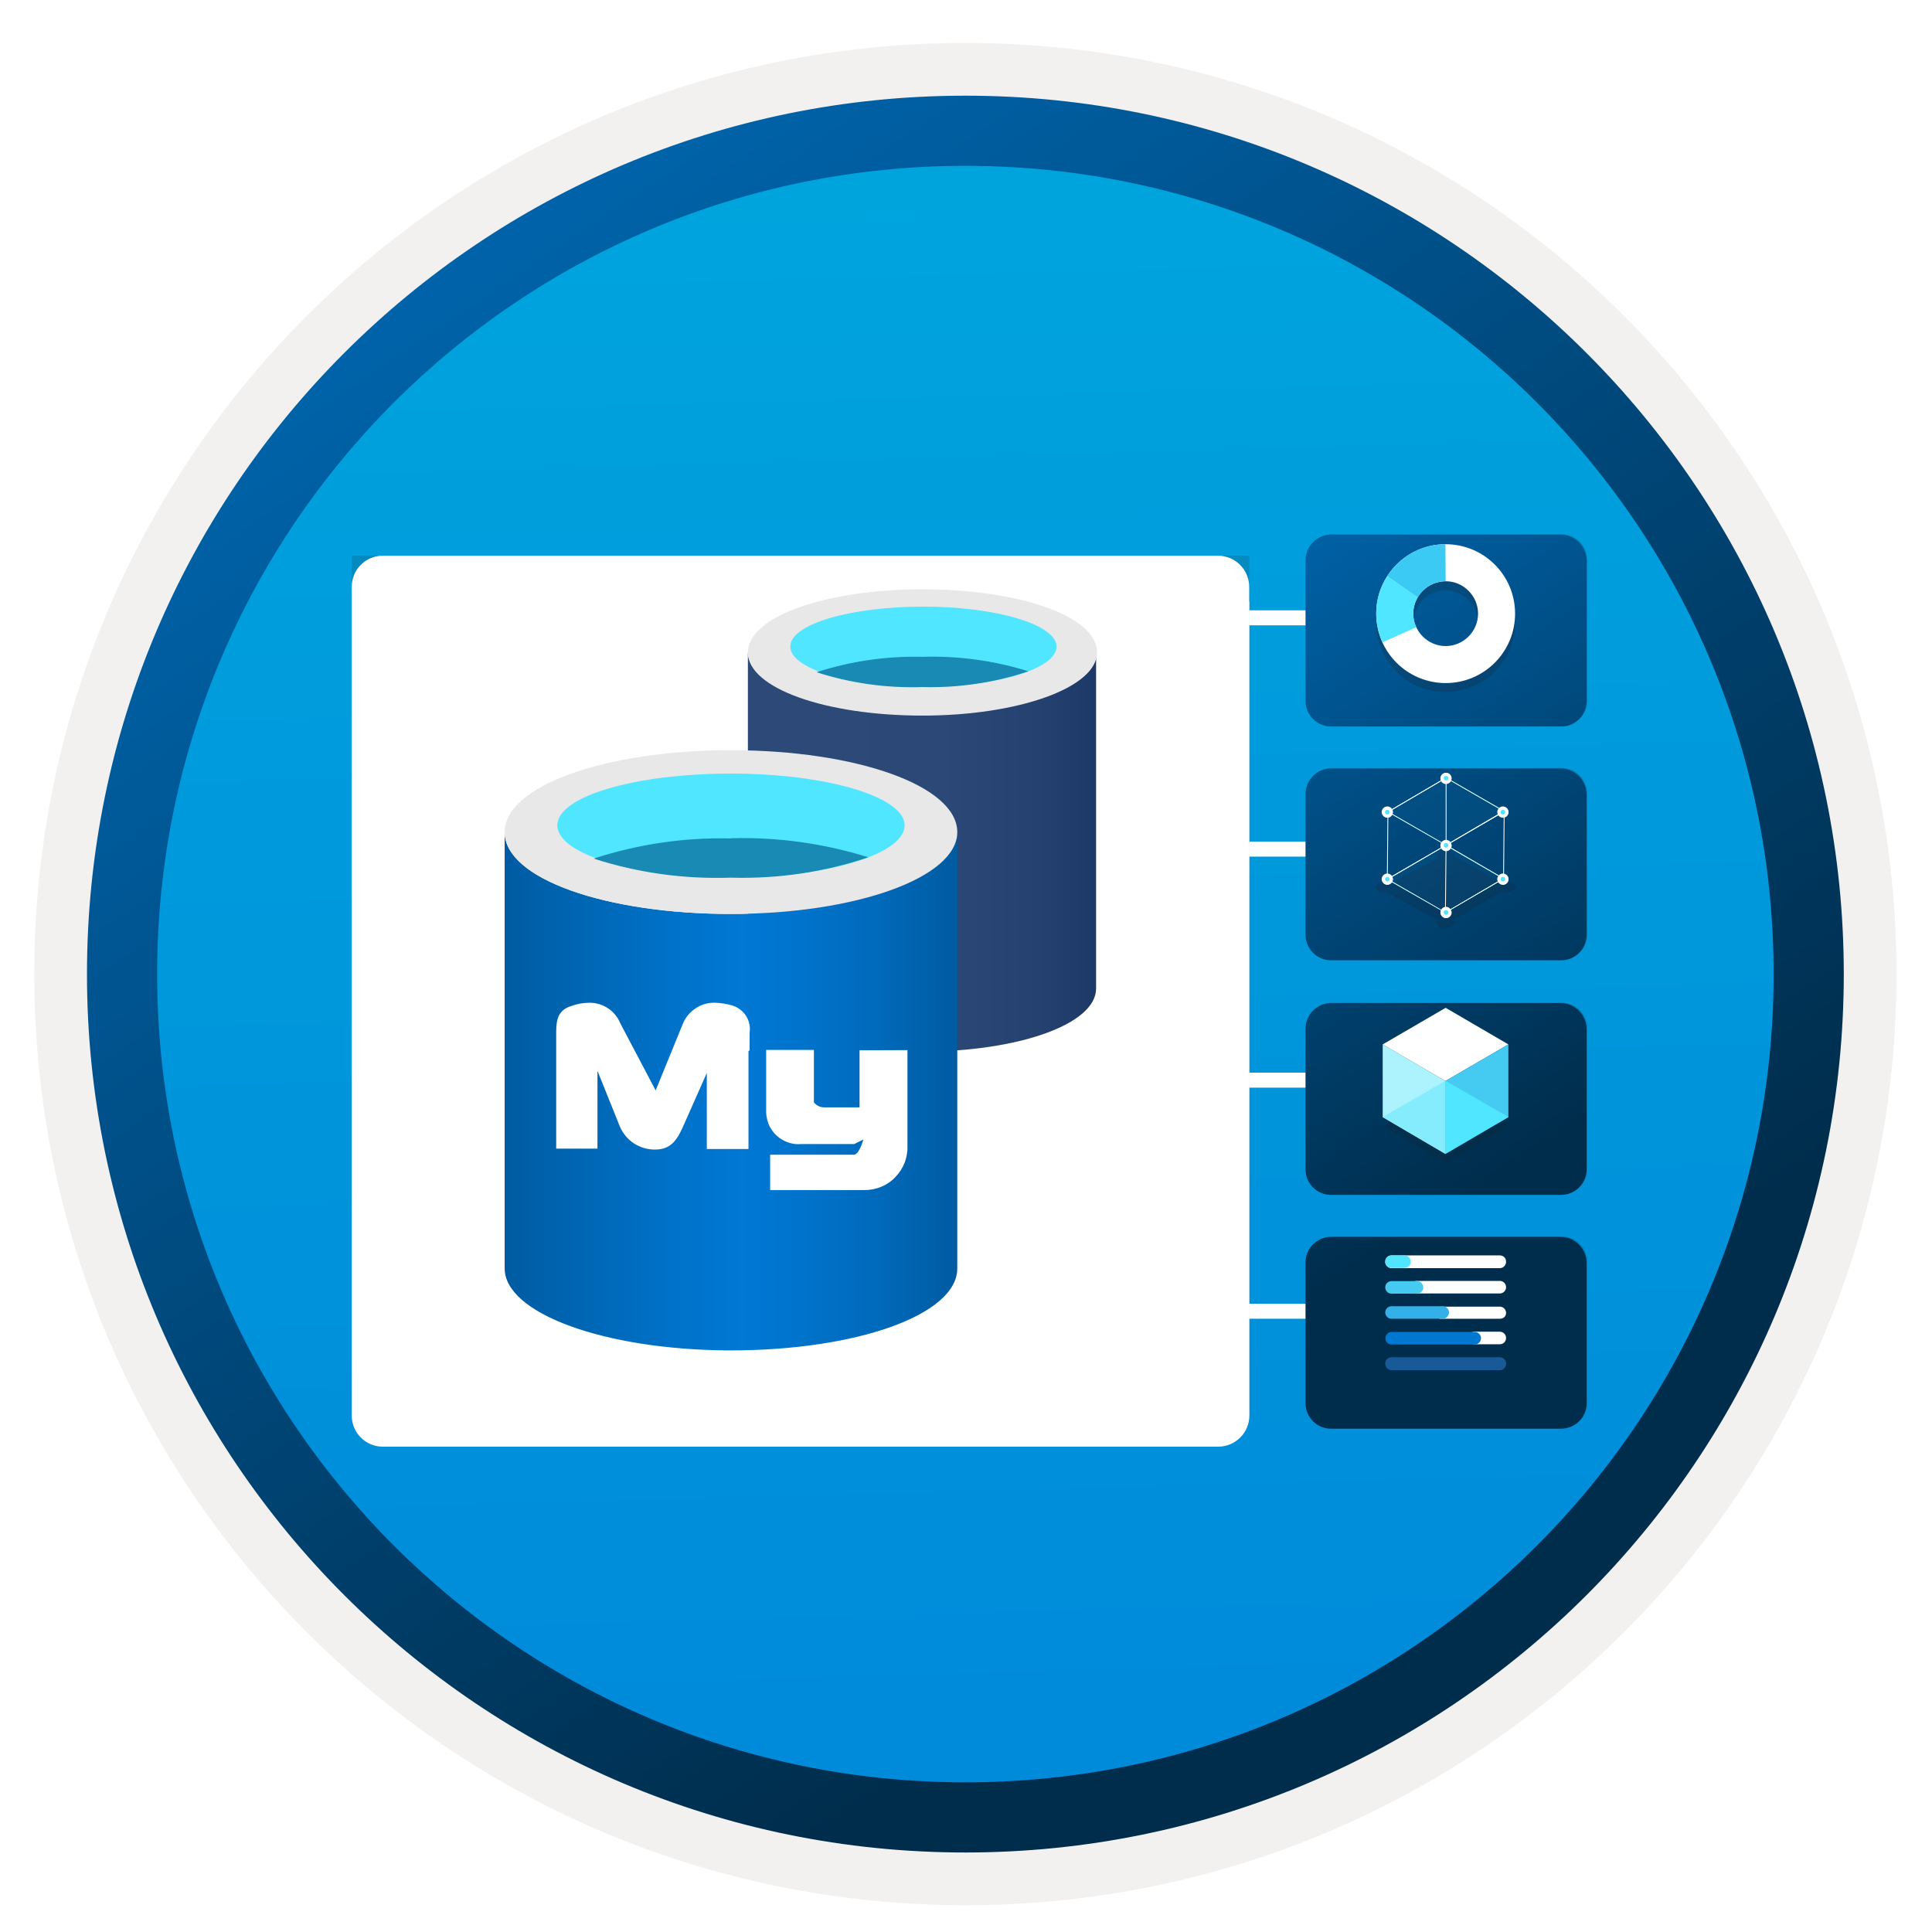 <svg width="103" height="103" viewBox="0 0 103 103" fill="none" xmlns="http://www.w3.org/2000/svg">
<path d="M51.467 98.741C25.617 98.741 4.657 77.791 4.657 51.931C4.657 26.071 25.617 5.121 51.467 5.121C77.317 5.121 98.277 26.081 98.277 51.931C98.277 77.781 77.317 98.741 51.467 98.741Z" fill="url(#paint0_linear_1144_65)"/>
<path fill-rule="evenodd" clip-rule="evenodd" d="M97.367 51.931C97.367 77.281 76.817 97.831 51.467 97.831C26.117 97.831 5.567 77.281 5.567 51.931C5.567 26.581 26.117 6.031 51.467 6.031C76.817 6.031 97.367 26.581 97.367 51.931ZM51.467 2.291C78.887 2.291 101.107 24.511 101.107 51.931C101.107 79.351 78.877 101.571 51.467 101.571C24.047 101.571 1.827 79.341 1.827 51.931C1.827 24.511 24.047 2.291 51.467 2.291Z" fill="#F2F1F0"/>
<path fill-rule="evenodd" clip-rule="evenodd" d="M94.557 51.931C94.557 75.731 75.267 95.021 51.467 95.021C27.667 95.021 8.377 75.731 8.377 51.931C8.377 28.131 27.667 8.841 51.467 8.841C75.267 8.841 94.557 28.131 94.557 51.931ZM51.467 5.101C77.327 5.101 98.297 26.071 98.297 51.931C98.297 77.791 77.327 98.761 51.467 98.761C25.607 98.761 4.637 77.791 4.637 51.931C4.637 26.071 25.597 5.101 51.467 5.101Z" fill="url(#paint1_linear_1144_65)"/>
<path opacity="0.2" d="M83.257 28.478H71.006C70.259 28.478 69.645 29.08 69.645 29.838V37.341C69.645 38.088 70.248 38.701 71.006 38.701H83.269C84.016 38.712 84.629 38.099 84.629 37.352V29.849C84.618 29.091 84.016 28.478 83.257 28.478Z" fill="#1F1D21"/>
<path opacity="0.2" d="M83.257 53.45H71.006C70.259 53.45 69.645 54.052 69.645 54.81V62.313C69.645 63.06 70.248 63.673 71.006 63.673H83.269C84.016 63.673 84.629 63.071 84.629 62.313V54.822C84.618 54.064 84.016 53.45 83.257 53.45Z" fill="#1F1D21"/>
<path opacity="0.2" d="M83.257 40.942H71.006C70.259 40.942 69.645 41.544 69.645 42.302V49.804C69.645 50.551 70.248 51.165 71.006 51.165H83.269C84.016 51.176 84.629 50.563 84.629 49.804V42.302C84.618 41.555 84.016 40.942 83.257 40.942Z" fill="#1F1D21"/>
<path opacity="0.2" d="M83.257 65.914H71.006C70.259 65.914 69.645 66.516 69.645 67.274V74.777C69.645 75.524 70.248 76.137 71.006 76.137H83.269C84.016 76.137 84.629 75.535 84.629 74.777V67.274C84.618 66.528 84.016 65.914 83.257 65.914Z" fill="#1F1D21"/>
<path fill-rule="evenodd" clip-rule="evenodd" d="M59.546 69.505H76.502V70.305H59.546V69.505Z" fill="white"/>
<path fill-rule="evenodd" clip-rule="evenodd" d="M59.546 57.186H76.502V57.986H59.546V57.186Z" fill="white"/>
<path fill-rule="evenodd" clip-rule="evenodd" d="M59.546 44.868H76.502V45.668H59.546V44.868Z" fill="white"/>
<path fill-rule="evenodd" clip-rule="evenodd" d="M59.546 32.538H76.502V33.338H59.546V32.538Z" fill="white"/>
<g filter="url(#filter0_d_1144_65)">
<path d="M83.213 27.508H70.961C70.214 27.508 69.601 28.11 69.601 28.868V36.371C69.601 37.118 70.203 37.731 70.961 37.731H83.224C83.971 37.742 84.584 37.129 84.584 36.382V28.868C84.562 28.11 83.96 27.508 83.213 27.508Z" fill="url(#paint2_linear_1144_65)"/>
</g>
<g filter="url(#filter1_d_1144_65)">
<path d="M83.213 52.48H70.961C70.214 52.48 69.601 53.083 69.601 53.841V61.343C69.601 62.09 70.203 62.703 70.961 62.703H83.224C83.971 62.703 84.584 62.101 84.584 61.343V53.841C84.562 53.083 83.96 52.48 83.213 52.48Z" fill="url(#paint3_linear_1144_65)"/>
</g>
<g filter="url(#filter2_d_1144_65)">
<path d="M83.213 39.972H70.961C70.214 39.972 69.601 40.574 69.601 41.332V48.835C69.601 49.582 70.203 50.195 70.961 50.195H83.224C83.971 50.206 84.584 49.593 84.584 48.835V41.332C84.562 40.574 83.96 39.972 83.213 39.972Z" fill="url(#paint4_linear_1144_65)"/>
</g>
<g filter="url(#filter3_d_1144_65)">
<path d="M83.213 64.944H70.961C70.214 64.944 69.601 65.546 69.601 66.304V73.807C69.601 74.554 70.203 75.167 70.961 75.167H83.224C83.971 75.167 84.584 74.565 84.584 73.807V66.304C84.562 65.558 83.96 64.944 83.213 64.944Z" fill="url(#paint5_linear_1144_65)"/>
</g>
<path d="M79.959 70.997H78.599C78.409 70.997 78.264 71.153 78.264 71.332C78.264 71.521 78.42 71.666 78.599 71.666H79.959C80.148 71.666 80.293 71.521 80.293 71.332C80.293 71.153 80.148 70.997 79.959 70.997Z" fill="white"/>
<path d="M79.959 68.289H75.533C75.344 68.289 75.199 68.445 75.199 68.623C75.199 68.813 75.355 68.958 75.533 68.958H79.959C80.149 68.958 80.293 68.802 80.293 68.623C80.293 68.445 80.149 68.289 79.959 68.289Z" fill="white"/>
<path d="M79.958 69.66H76.792C76.603 69.66 76.893 69.816 76.893 69.994C76.893 70.184 76.603 70.306 76.792 70.306H79.958C80.148 70.306 80.293 70.184 80.293 69.994C80.293 69.816 80.148 69.66 79.958 69.66Z" fill="white"/>
<path d="M79.959 66.928H74.184C73.995 66.928 73.85 67.085 73.85 67.263V67.274C73.85 67.464 74.006 67.609 74.184 67.609H79.959C80.148 67.609 80.293 67.452 80.293 67.263C80.293 67.073 80.148 66.928 79.959 66.928Z" fill="white"/>
<path d="M74.184 67.597H74.875C75.065 67.597 75.21 67.441 75.21 67.263C75.21 67.085 75.054 66.928 74.875 66.928H74.184C73.995 66.928 73.85 67.085 73.85 67.263C73.85 67.441 73.995 67.597 74.184 67.597Z" fill="#50E6FF"/>
<path d="M74.184 68.969H75.544C75.734 68.969 75.879 68.813 75.879 68.634C75.879 68.445 75.722 68.3 75.544 68.3H74.184C73.995 68.3 73.85 68.456 73.85 68.634C73.85 68.813 73.995 68.969 74.184 68.969Z" fill="#45CAF2"/>
<path d="M74.184 71.678H78.621C78.811 71.678 78.956 71.522 78.956 71.344C78.956 71.154 78.8 71.009 78.621 71.009H74.195C74.006 71.009 73.861 71.165 73.861 71.344C73.85 71.522 73.995 71.678 74.184 71.678Z" fill="#0078D1"/>
<path d="M74.184 70.307H76.915C77.105 70.307 77.25 70.15 77.25 69.972C77.25 69.783 77.094 69.638 76.915 69.638H74.184C73.995 69.638 73.85 69.794 73.85 69.972C73.85 70.15 73.995 70.307 74.184 70.307Z" fill="#32B0E7"/>
<path d="M74.184 73.049H79.959C80.148 73.049 80.293 72.893 80.293 72.703V72.692C80.293 72.503 80.137 72.358 79.959 72.358H74.184C73.995 72.358 73.85 72.514 73.85 72.692C73.85 72.893 73.995 73.049 74.184 73.049Z" fill="#185A97"/>
<path opacity="0.15" d="M77.07 58.077L80.415 60.028L77.059 61.979L73.715 60.028L77.07 58.077Z" fill="#1F1D20"/>
<path d="M77.059 57.631V61.522L73.715 59.56V55.68L77.059 57.631Z" fill="#ACF3FD"/>
<path d="M77.071 53.729L80.415 55.68L77.06 57.631L73.715 55.68L77.071 53.729Z" fill="white"/>
<path d="M80.415 55.68V59.56L77.06 61.522V57.631L80.415 55.68Z" fill="#45CAF2"/>
<path d="M77.06 61.511V57.62L80.415 59.548L77.06 61.511Z" fill="#50E6FF"/>
<path d="M77.059 61.511V57.62L73.715 59.548L77.059 61.511Z" fill="#84ECFD"/>
<g opacity="0.4">
<path opacity="0.4" d="M80.65 47.107C80.494 47.017 80.282 47.017 80.092 47.062L77.55 45.657C77.595 45.568 77.55 45.457 77.428 45.39C77.238 45.278 76.926 45.278 76.759 45.39C76.603 45.479 76.57 45.624 76.692 45.735L74.106 47.095C73.916 47.006 73.638 47.006 73.47 47.107C73.281 47.218 73.281 47.385 73.47 47.497C73.593 47.575 73.76 47.586 73.916 47.575L76.659 49.08C76.57 49.191 76.581 49.314 76.737 49.403C76.926 49.515 77.238 49.515 77.406 49.403C77.562 49.314 77.595 49.169 77.472 49.057L80.059 47.53C80.248 47.608 80.494 47.597 80.661 47.497C80.85 47.385 80.85 47.207 80.65 47.107Z" fill="#1F1D21"/>
</g>
<g opacity="0.25">
<path opacity="0.25" d="M73.972 43.283L77.071 41.466L80.17 43.249L77.071 45.067L73.972 43.283Z" fill="#1E9FE0"/>
</g>
<g opacity="0.25">
<path opacity="0.25" d="M73.939 46.872L77.072 45.055L80.137 46.839L77.038 48.656L73.939 46.872Z" fill="#1E9FE0"/>
</g>
<g opacity="0.05">
<path opacity="0.05" d="M77.071 45.066L77.037 48.656L80.136 46.839L80.17 43.249L77.071 45.066Z" fill="#1E9FE0"/>
</g>
<g opacity="0.05">
<path opacity="0.05" d="M73.972 43.283L73.939 46.873L77.072 45.056V41.466L73.972 43.283Z" fill="#1E9FE0"/>
</g>
<path d="M77.093 45.078C77.093 45.078 77.082 45.078 77.093 45.078L73.983 43.294C73.972 43.294 73.972 43.283 73.972 43.283C73.972 43.272 73.972 43.272 73.983 43.272L77.082 41.454C77.093 41.454 77.093 41.454 77.104 41.454L80.204 43.238C80.215 43.238 80.215 43.249 80.215 43.249C80.215 43.26 80.215 43.26 80.204 43.26L77.093 45.078C77.093 45.078 77.104 45.078 77.093 45.078ZM74.039 43.283L77.093 45.044L80.148 43.249L77.093 41.488L74.039 43.283Z" fill="#50E6FF"/>
<path d="M77.061 48.667L73.95 46.884C73.939 46.884 73.939 46.873 73.939 46.873C73.939 46.861 73.939 46.861 73.95 46.861L77.083 45.044C77.094 45.044 77.094 45.044 77.105 45.044L80.171 46.828C80.182 46.828 80.182 46.839 80.182 46.839C80.182 46.839 80.182 46.85 80.171 46.85L77.061 48.667C77.072 48.667 77.072 48.667 77.061 48.667ZM74.006 46.873L77.061 48.634L80.115 46.839L77.083 45.078L74.006 46.873Z" fill="#50E6FF"/>
<path d="M77.059 48.667C77.059 48.667 77.048 48.667 77.059 48.667C77.048 48.656 77.037 48.656 77.037 48.645L77.071 45.055C77.071 45.044 77.071 45.044 77.082 45.044L80.181 43.227C80.192 43.227 80.192 43.227 80.203 43.227C80.214 43.227 80.214 43.238 80.214 43.249L80.181 46.839C80.181 46.85 80.181 46.85 80.17 46.85L77.059 48.667C77.059 48.667 77.071 48.667 77.059 48.667ZM77.115 45.077L77.082 48.623L80.136 46.839L80.17 43.294L77.115 45.077Z" fill="white"/>
<path d="M73.961 46.895C73.95 46.883 73.939 46.884 73.939 46.872L73.972 43.283C73.972 43.272 73.972 43.272 73.984 43.272L77.083 41.454C77.094 41.454 77.094 41.454 77.105 41.454C77.116 41.454 77.116 41.465 77.116 41.465V45.055C77.116 45.066 77.116 45.066 77.105 45.066L73.961 46.895C73.972 46.895 73.972 46.895 73.961 46.895ZM74.017 43.294L73.984 46.839L77.072 45.044V41.499L74.017 43.294Z" fill="white"/>
<path d="M77.093 45.078C77.093 45.078 77.082 45.078 77.093 45.078L73.983 43.294C73.972 43.294 73.972 43.283 73.972 43.283C73.972 43.272 73.972 43.272 73.983 43.272L77.082 41.454C77.093 41.454 77.093 41.454 77.104 41.454L80.204 43.238C80.215 43.238 80.215 43.249 80.215 43.249C80.215 43.26 80.215 43.26 80.204 43.26L77.093 45.078C77.093 45.078 77.104 45.078 77.093 45.078ZM74.039 43.283L77.093 45.044L80.148 43.249L77.093 41.488L74.039 43.283Z" fill="white"/>
<path d="M77.061 48.667L73.95 46.884C73.939 46.884 73.939 46.873 73.939 46.873C73.939 46.861 73.939 46.861 73.95 46.861L77.083 45.044C77.094 45.044 77.094 45.044 77.105 45.044L80.171 46.828C80.182 46.828 80.182 46.839 80.182 46.839C80.182 46.839 80.182 46.85 80.171 46.85L77.061 48.667C77.072 48.667 77.072 48.667 77.061 48.667ZM74.006 46.873L77.061 48.634L80.115 46.839L77.083 45.078L74.006 46.873Z" fill="white"/>
<path d="M80.137 43.595C79.981 43.595 79.847 43.461 79.847 43.305C79.847 43.149 79.981 43.015 80.137 43.015C80.293 43.015 80.416 43.149 80.416 43.305C80.416 43.45 80.293 43.595 80.137 43.595Z" fill="#50E6FF"/>
<path d="M80.125 43.171C80.192 43.171 80.247 43.227 80.247 43.293C80.247 43.36 80.192 43.427 80.125 43.427C80.058 43.427 80.002 43.371 80.002 43.304C80.002 43.227 80.058 43.171 80.125 43.171ZM80.125 42.993C79.969 42.993 79.824 43.126 79.824 43.293C79.824 43.449 79.958 43.594 80.125 43.594C80.292 43.594 80.426 43.46 80.426 43.293C80.426 43.138 80.292 42.993 80.125 42.993Z" fill="white"/>
<path d="M77.093 45.368C76.937 45.368 76.803 45.234 76.803 45.078C76.803 44.922 76.937 44.788 77.093 44.788C77.249 44.788 77.372 44.922 77.372 45.078C77.372 45.223 77.249 45.368 77.093 45.368Z" fill="#50E6FF"/>
<path d="M77.092 44.943C77.159 44.943 77.215 44.999 77.215 45.066C77.215 45.133 77.159 45.188 77.092 45.188C77.025 45.188 76.97 45.133 76.97 45.066C76.959 44.999 77.014 44.943 77.092 44.943ZM77.092 44.776C76.936 44.776 76.791 44.91 76.791 45.077C76.791 45.233 76.925 45.378 77.092 45.378C77.248 45.378 77.393 45.244 77.393 45.077C77.382 44.91 77.248 44.776 77.092 44.776Z" fill="white"/>
<path d="M77.093 41.778C76.937 41.778 76.803 41.644 76.803 41.488C76.803 41.332 76.937 41.198 77.093 41.198C77.249 41.198 77.372 41.332 77.372 41.488C77.372 41.644 77.249 41.778 77.093 41.778Z" fill="#50E6FF"/>
<path d="M77.092 41.365C77.159 41.365 77.215 41.42 77.215 41.487C77.215 41.554 77.159 41.61 77.092 41.61C77.025 41.61 76.97 41.554 76.97 41.487C76.959 41.42 77.014 41.365 77.092 41.365ZM77.092 41.198C76.936 41.198 76.791 41.331 76.791 41.498C76.791 41.666 76.925 41.799 77.092 41.799C77.248 41.799 77.393 41.666 77.393 41.498C77.393 41.331 77.248 41.198 77.092 41.198Z" fill="white"/>
<path d="M73.972 43.595C73.816 43.595 73.682 43.461 73.682 43.305C73.682 43.149 73.816 43.015 73.972 43.015C74.128 43.015 74.251 43.149 74.251 43.305C74.251 43.45 74.128 43.595 73.972 43.595Z" fill="#50E6FF"/>
<path d="M73.961 43.171C74.028 43.171 74.083 43.227 74.083 43.293C74.083 43.36 74.028 43.427 73.961 43.427C73.894 43.427 73.838 43.371 73.838 43.304C73.838 43.227 73.894 43.171 73.961 43.171ZM73.961 42.993C73.805 42.993 73.66 43.126 73.66 43.293C73.66 43.449 73.794 43.594 73.961 43.594C74.117 43.594 74.262 43.46 74.262 43.293C74.262 43.138 74.128 42.993 73.961 42.993Z" fill="white"/>
<path d="M73.972 47.162C73.816 47.162 73.682 47.029 73.682 46.872C73.682 46.716 73.816 46.583 73.972 46.583C74.128 46.583 74.251 46.716 74.251 46.872C74.251 47.029 74.128 47.162 73.972 47.162Z" fill="#50E6FF"/>
<path d="M73.961 46.749C74.028 46.749 74.083 46.805 74.083 46.872C74.083 46.939 74.028 46.995 73.961 46.995C73.894 46.995 73.838 46.939 73.838 46.872C73.838 46.805 73.894 46.749 73.961 46.749ZM73.961 46.571C73.805 46.571 73.66 46.705 73.66 46.872C73.66 47.028 73.794 47.173 73.961 47.173C74.117 47.173 74.262 47.039 74.262 46.872C74.262 46.716 74.128 46.571 73.961 46.571Z" fill="white"/>
<path d="M77.093 48.946C76.937 48.946 76.803 48.812 76.803 48.656C76.803 48.5 76.937 48.367 77.093 48.367C77.249 48.367 77.372 48.5 77.372 48.656C77.372 48.801 77.249 48.946 77.093 48.946Z" fill="#50E6FF"/>
<path d="M77.092 48.522C77.159 48.522 77.215 48.578 77.215 48.645C77.215 48.712 77.159 48.767 77.092 48.767C77.025 48.767 76.97 48.712 76.97 48.645C76.959 48.578 77.014 48.522 77.092 48.522ZM77.092 48.344C76.936 48.344 76.791 48.478 76.791 48.645C76.791 48.801 76.925 48.946 77.092 48.946C77.248 48.946 77.393 48.812 77.393 48.645C77.382 48.489 77.248 48.344 77.092 48.344Z" fill="white"/>
<path d="M80.137 47.162C79.981 47.162 79.847 47.029 79.847 46.872C79.847 46.716 79.981 46.583 80.137 46.583C80.293 46.583 80.416 46.716 80.416 46.872C80.416 47.029 80.293 47.162 80.137 47.162Z" fill="#50E6FF"/>
<path d="M80.125 46.749C80.192 46.749 80.247 46.805 80.247 46.872C80.247 46.939 80.192 46.995 80.125 46.995C80.058 46.995 80.002 46.939 80.002 46.872C80.002 46.805 80.058 46.749 80.125 46.749ZM80.125 46.571C79.969 46.571 79.824 46.705 79.824 46.872C79.824 47.028 79.958 47.173 80.125 47.173C80.292 47.173 80.426 47.039 80.426 46.872C80.426 46.716 80.292 46.571 80.125 46.571Z" fill="white"/>
<path opacity="0.2" d="M77.071 29.492C75.02 29.492 73.37 31.154 73.37 33.194C73.37 35.245 75.031 36.895 77.071 36.895C79.123 36.895 80.773 35.234 80.773 33.194C80.773 31.154 79.112 29.492 77.071 29.492ZM77.071 34.933C76.124 34.933 75.343 34.152 75.343 33.205C75.343 32.257 76.124 31.477 77.071 31.477C78.019 31.477 78.799 32.257 78.799 33.205C78.799 34.152 78.019 34.933 77.071 34.933Z" fill="#1F1D21"/>
<path d="M77.071 29.014C75.02 29.014 73.37 30.675 73.37 32.715C73.37 34.766 75.031 36.416 77.071 36.416C79.123 36.416 80.773 34.755 80.773 32.715C80.773 30.664 79.112 29.014 77.071 29.014ZM77.071 34.443C76.124 34.443 75.343 33.663 75.343 32.715C75.343 31.767 76.124 30.987 77.071 30.987C78.019 30.987 78.799 31.767 78.799 32.715C78.799 33.663 78.019 34.443 77.071 34.443Z" fill="white"/>
<path d="M77.071 30.987L77.06 29.013C75.756 29.013 74.619 29.694 73.95 30.719L75.577 31.856C75.867 31.332 76.425 30.987 77.071 30.987Z" fill="#3BCAF4"/>
<path d="M75.343 32.714C75.343 32.402 75.433 32.101 75.578 31.856L73.961 30.719L73.95 30.73C73.582 31.299 73.37 31.979 73.37 32.714C73.37 33.261 73.493 33.773 73.705 34.242L75.511 33.439C75.399 33.227 75.343 32.971 75.343 32.714Z" fill="#50E6FF"/>
<path opacity="0.15" d="M65.229 76.292C65.409 76.293 65.588 76.259 65.754 76.19C65.921 76.122 66.073 76.021 66.2 75.894C66.327 75.767 66.428 75.615 66.496 75.448C66.565 75.282 66.599 75.103 66.598 74.923V29.623H18.753V74.923C18.745 75.11 18.775 75.296 18.841 75.47C18.907 75.645 19.009 75.804 19.139 75.938C19.269 76.072 19.425 76.178 19.598 76.249C19.77 76.32 19.956 76.356 20.142 76.353H65.249L65.229 76.292Z" fill="#1F1D20"/>
<g filter="url(#filter4_d_1144_65)">
<path d="M66.598 30.029V29.289C66.598 28.848 66.423 28.425 66.111 28.113C65.799 27.801 65.376 27.626 64.935 27.626H20.406C20.188 27.626 19.972 27.669 19.771 27.753C19.57 27.837 19.387 27.959 19.234 28.114C19.08 28.268 18.959 28.451 18.876 28.653C18.794 28.855 18.752 29.071 18.753 29.289V73.473C18.753 73.912 18.928 74.332 19.238 74.642C19.547 74.952 19.968 75.126 20.406 75.126H64.945C65.384 75.126 65.806 74.952 66.118 74.642C66.429 74.333 66.605 73.912 66.608 73.473V30.11C66.608 30.11 66.598 30.059 66.598 30.029Z" fill="white"/>
</g>
<path d="M49.179 38.12C44.039 38.12 39.872 36.67 39.872 34.754V52.699C39.872 54.534 43.928 56.035 48.997 56.065H49.129C54.269 56.065 58.436 54.615 58.436 52.699V34.784C58.487 36.619 54.32 38.12 49.179 38.12Z" fill="url(#paint6_linear_1144_65)"/>
<path d="M58.487 34.784C58.487 36.65 54.32 38.15 49.179 38.15C44.039 38.15 39.872 36.7 39.872 34.784C39.872 32.868 44.039 31.418 49.179 31.418C54.32 31.418 58.487 32.837 58.487 34.784Z" fill="#E8E8E8"/>
<path d="M56.327 34.47C56.327 35.666 53.113 36.619 49.23 36.619C45.347 36.619 42.133 35.666 42.133 34.47C42.133 33.273 45.337 32.341 49.23 32.341C53.123 32.341 56.327 33.304 56.327 34.47Z" fill="#50E6FF"/>
<path d="M49.179 35.017C47.264 34.97 45.355 35.247 43.532 35.838C45.355 36.425 47.266 36.692 49.179 36.629C51.097 36.681 53.008 36.396 54.827 35.788C53 35.218 51.092 34.958 49.179 35.017Z" fill="#198AB3"/>
<path d="M38.97 48.725C32.309 48.725 26.905 46.849 26.905 44.365V67.623C26.905 70.016 32.207 71.952 38.797 71.993H38.97C45.631 71.993 51.035 70.107 51.035 67.623V44.365C51.035 46.788 45.631 48.725 38.97 48.725Z" fill="url(#paint7_linear_1144_65)"/>
<path d="M51.035 44.365C51.035 46.788 45.631 48.725 38.97 48.725C32.309 48.725 26.905 46.849 26.905 44.365C26.905 41.881 32.309 39.995 38.97 39.995C45.631 39.995 51.035 41.881 51.035 44.365Z" fill="#E8E8E8"/>
<path d="M48.227 44C48.227 45.551 44.07 46.788 38.97 46.788C33.87 46.788 29.713 45.551 29.713 44C29.713 42.449 33.87 41.242 38.97 41.242C44.07 41.242 48.227 42.479 48.227 44Z" fill="#50E6FF"/>
<path d="M38.97 44.7C36.487 44.639 34.011 45.003 31.65 45.774C34.012 46.536 36.489 46.879 38.97 46.788C41.455 46.865 43.934 46.498 46.29 45.703C43.923 44.963 41.449 44.62 38.97 44.689V44.7Z" fill="#198AB3"/>
<path d="M45.824 55.994V59.036H43.938C43.832 59.038 43.728 59.013 43.634 58.965C43.54 58.919 43.457 58.853 43.391 58.772V55.974H40.846V59.32C40.858 59.554 40.912 59.784 41.008 59.999C41.108 60.216 41.253 60.41 41.434 60.567C41.607 60.722 41.811 60.839 42.032 60.911C42.257 60.988 42.495 61.016 42.731 60.992H45.54L46.027 60.749C46.027 60.749 45.824 61.52 45.54 61.56H41.059V63.446H46.067C46.376 63.45 46.683 63.391 46.969 63.274C47.262 63.157 47.525 62.977 47.74 62.746C47.956 62.522 48.125 62.257 48.237 61.966C48.344 61.674 48.393 61.364 48.379 61.053V55.984L45.824 55.994Z" fill="white"/>
<path d="M39.963 55.994V55.061C40.011 54.752 39.946 54.435 39.781 54.169C39.612 53.906 39.358 53.709 39.061 53.611C38.755 53.52 38.438 53.469 38.118 53.459C37.759 53.447 37.405 53.546 37.104 53.743C36.798 53.938 36.557 54.221 36.415 54.554L34.955 58.133L33.069 54.554C32.939 54.233 32.717 53.958 32.43 53.764C32.131 53.562 31.777 53.456 31.416 53.459C31.091 53.461 30.769 53.519 30.463 53.632C29.805 53.834 29.652 54.27 29.652 55.011V61.236H31.852V57.089L33.039 60.039C33.193 60.411 33.454 60.729 33.789 60.952C34.126 61.174 34.521 61.29 34.924 61.286C35.746 61.286 36.09 60.8 36.425 60.039L37.682 57.201V61.256H39.903V56.045L39.963 55.994Z" fill="white"/>
<defs>
<filter id="filter0_d_1144_65" x="65.601" y="24.508" width="22.983" height="18.223" filterUnits="userSpaceOnUse" color-interpolation-filters="sRGB">
<feFlood flood-opacity="0" result="BackgroundImageFix"/>
<feColorMatrix in="SourceAlpha" type="matrix" values="0 0 0 0 0 0 0 0 0 0 0 0 0 0 0 0 0 0 127 0" result="hardAlpha"/>
<feOffset dy="1"/>
<feGaussianBlur stdDeviation="2"/>
<feComposite in2="hardAlpha" operator="out"/>
<feColorMatrix type="matrix" values="0 0 0 0 0 0 0 0 0 0 0 0 0 0 0 0 0 0 0.25 0"/>
<feBlend mode="normal" in2="BackgroundImageFix" result="effect1_dropShadow_1144_65"/>
<feBlend mode="normal" in="SourceGraphic" in2="effect1_dropShadow_1144_65" result="shape"/>
</filter>
<filter id="filter1_d_1144_65" x="65.601" y="49.48" width="22.983" height="18.223" filterUnits="userSpaceOnUse" color-interpolation-filters="sRGB">
<feFlood flood-opacity="0" result="BackgroundImageFix"/>
<feColorMatrix in="SourceAlpha" type="matrix" values="0 0 0 0 0 0 0 0 0 0 0 0 0 0 0 0 0 0 127 0" result="hardAlpha"/>
<feOffset dy="1"/>
<feGaussianBlur stdDeviation="2"/>
<feComposite in2="hardAlpha" operator="out"/>
<feColorMatrix type="matrix" values="0 0 0 0 0 0 0 0 0 0 0 0 0 0 0 0 0 0 0.25 0"/>
<feBlend mode="normal" in2="BackgroundImageFix" result="effect1_dropShadow_1144_65"/>
<feBlend mode="normal" in="SourceGraphic" in2="effect1_dropShadow_1144_65" result="shape"/>
</filter>
<filter id="filter2_d_1144_65" x="65.601" y="36.972" width="22.983" height="18.223" filterUnits="userSpaceOnUse" color-interpolation-filters="sRGB">
<feFlood flood-opacity="0" result="BackgroundImageFix"/>
<feColorMatrix in="SourceAlpha" type="matrix" values="0 0 0 0 0 0 0 0 0 0 0 0 0 0 0 0 0 0 127 0" result="hardAlpha"/>
<feOffset dy="1"/>
<feGaussianBlur stdDeviation="2"/>
<feComposite in2="hardAlpha" operator="out"/>
<feColorMatrix type="matrix" values="0 0 0 0 0 0 0 0 0 0 0 0 0 0 0 0 0 0 0.25 0"/>
<feBlend mode="normal" in2="BackgroundImageFix" result="effect1_dropShadow_1144_65"/>
<feBlend mode="normal" in="SourceGraphic" in2="effect1_dropShadow_1144_65" result="shape"/>
</filter>
<filter id="filter3_d_1144_65" x="65.601" y="61.944" width="22.983" height="18.223" filterUnits="userSpaceOnUse" color-interpolation-filters="sRGB">
<feFlood flood-opacity="0" result="BackgroundImageFix"/>
<feColorMatrix in="SourceAlpha" type="matrix" values="0 0 0 0 0 0 0 0 0 0 0 0 0 0 0 0 0 0 127 0" result="hardAlpha"/>
<feOffset dy="1"/>
<feGaussianBlur stdDeviation="2"/>
<feComposite in2="hardAlpha" operator="out"/>
<feColorMatrix type="matrix" values="0 0 0 0 0 0 0 0 0 0 0 0 0 0 0 0 0 0 0.25 0"/>
<feBlend mode="normal" in2="BackgroundImageFix" result="effect1_dropShadow_1144_65"/>
<feBlend mode="normal" in="SourceGraphic" in2="effect1_dropShadow_1144_65" result="shape"/>
</filter>
<filter id="filter4_d_1144_65" x="14.753" y="25.626" width="55.855" height="55.5" filterUnits="userSpaceOnUse" color-interpolation-filters="sRGB">
<feFlood flood-opacity="0" result="BackgroundImageFix"/>
<feColorMatrix in="SourceAlpha" type="matrix" values="0 0 0 0 0 0 0 0 0 0 0 0 0 0 0 0 0 0 127 0" result="hardAlpha"/>
<feOffset dy="2"/>
<feGaussianBlur stdDeviation="2"/>
<feComposite in2="hardAlpha" operator="out"/>
<feColorMatrix type="matrix" values="0 0 0 0 0 0 0 0 0 0 0 0 0 0 0 0 0 0 0.25 0"/>
<feBlend mode="normal" in2="BackgroundImageFix" result="effect1_dropShadow_1144_65"/>
<feBlend mode="normal" in="SourceGraphic" in2="effect1_dropShadow_1144_65" result="shape"/>
</filter>
<linearGradient id="paint0_linear_1144_65" x1="49.693" y1="-12.859" x2="53.675" y2="132.911" gradientUnits="userSpaceOnUse">
<stop stop-color="#00ABDE"/>
<stop offset="1" stop-color="#007ED8"/>
</linearGradient>
<linearGradient id="paint1_linear_1144_65" x1="2.897" y1="-19.692" x2="98.425" y2="121.189" gradientUnits="userSpaceOnUse">
<stop stop-color="#007ED8"/>
<stop offset="0.707" stop-color="#002D4C"/>
</linearGradient>
<linearGradient id="paint2_linear_1144_65" x1="62.077" y1="9.605" x2="103.281" y2="72.771" gradientUnits="userSpaceOnUse">
<stop stop-color="#007ED8"/>
<stop offset="0.707" stop-color="#002D4C"/>
</linearGradient>
<linearGradient id="paint3_linear_1144_65" x1="50.648" y1="17.06" x2="91.853" y2="80.226" gradientUnits="userSpaceOnUse">
<stop stop-color="#007ED8"/>
<stop offset="0.707" stop-color="#002D4C"/>
</linearGradient>
<linearGradient id="paint4_linear_1144_65" x1="56.373" y1="13.325" x2="97.578" y2="76.491" gradientUnits="userSpaceOnUse">
<stop stop-color="#007ED8"/>
<stop offset="0.707" stop-color="#002D4C"/>
</linearGradient>
<linearGradient id="paint5_linear_1144_65" x1="44.944" y1="20.782" x2="86.149" y2="83.947" gradientUnits="userSpaceOnUse">
<stop stop-color="#007ED8"/>
<stop offset="0.707" stop-color="#002D4C"/>
</linearGradient>
<linearGradient id="paint6_linear_1144_65" x1="7.692" y1="45.409" x2="94.489" y2="45.409" gradientUnits="userSpaceOnUse">
<stop offset="0.08" stop-color="#2E4B79"/>
<stop offset="0.31" stop-color="#2D4A78"/>
<stop offset="0.49" stop-color="#2B4876"/>
<stop offset="0.55" stop-color="#25416F"/>
<stop offset="0.6" stop-color="#193563"/>
</linearGradient>
<linearGradient id="paint7_linear_1144_65" x1="26.905" y1="58.174" x2="51.035" y2="58.174" gradientUnits="userSpaceOnUse">
<stop stop-color="#005BA1"/>
<stop offset="0.07" stop-color="#0060A9"/>
<stop offset="0.36" stop-color="#0071C8"/>
<stop offset="0.52" stop-color="#0078D4"/>
<stop offset="0.64" stop-color="#0074CD"/>
<stop offset="0.82" stop-color="#006ABB"/>
<stop offset="1" stop-color="#005BA1"/>
</linearGradient>
</defs>
</svg>
